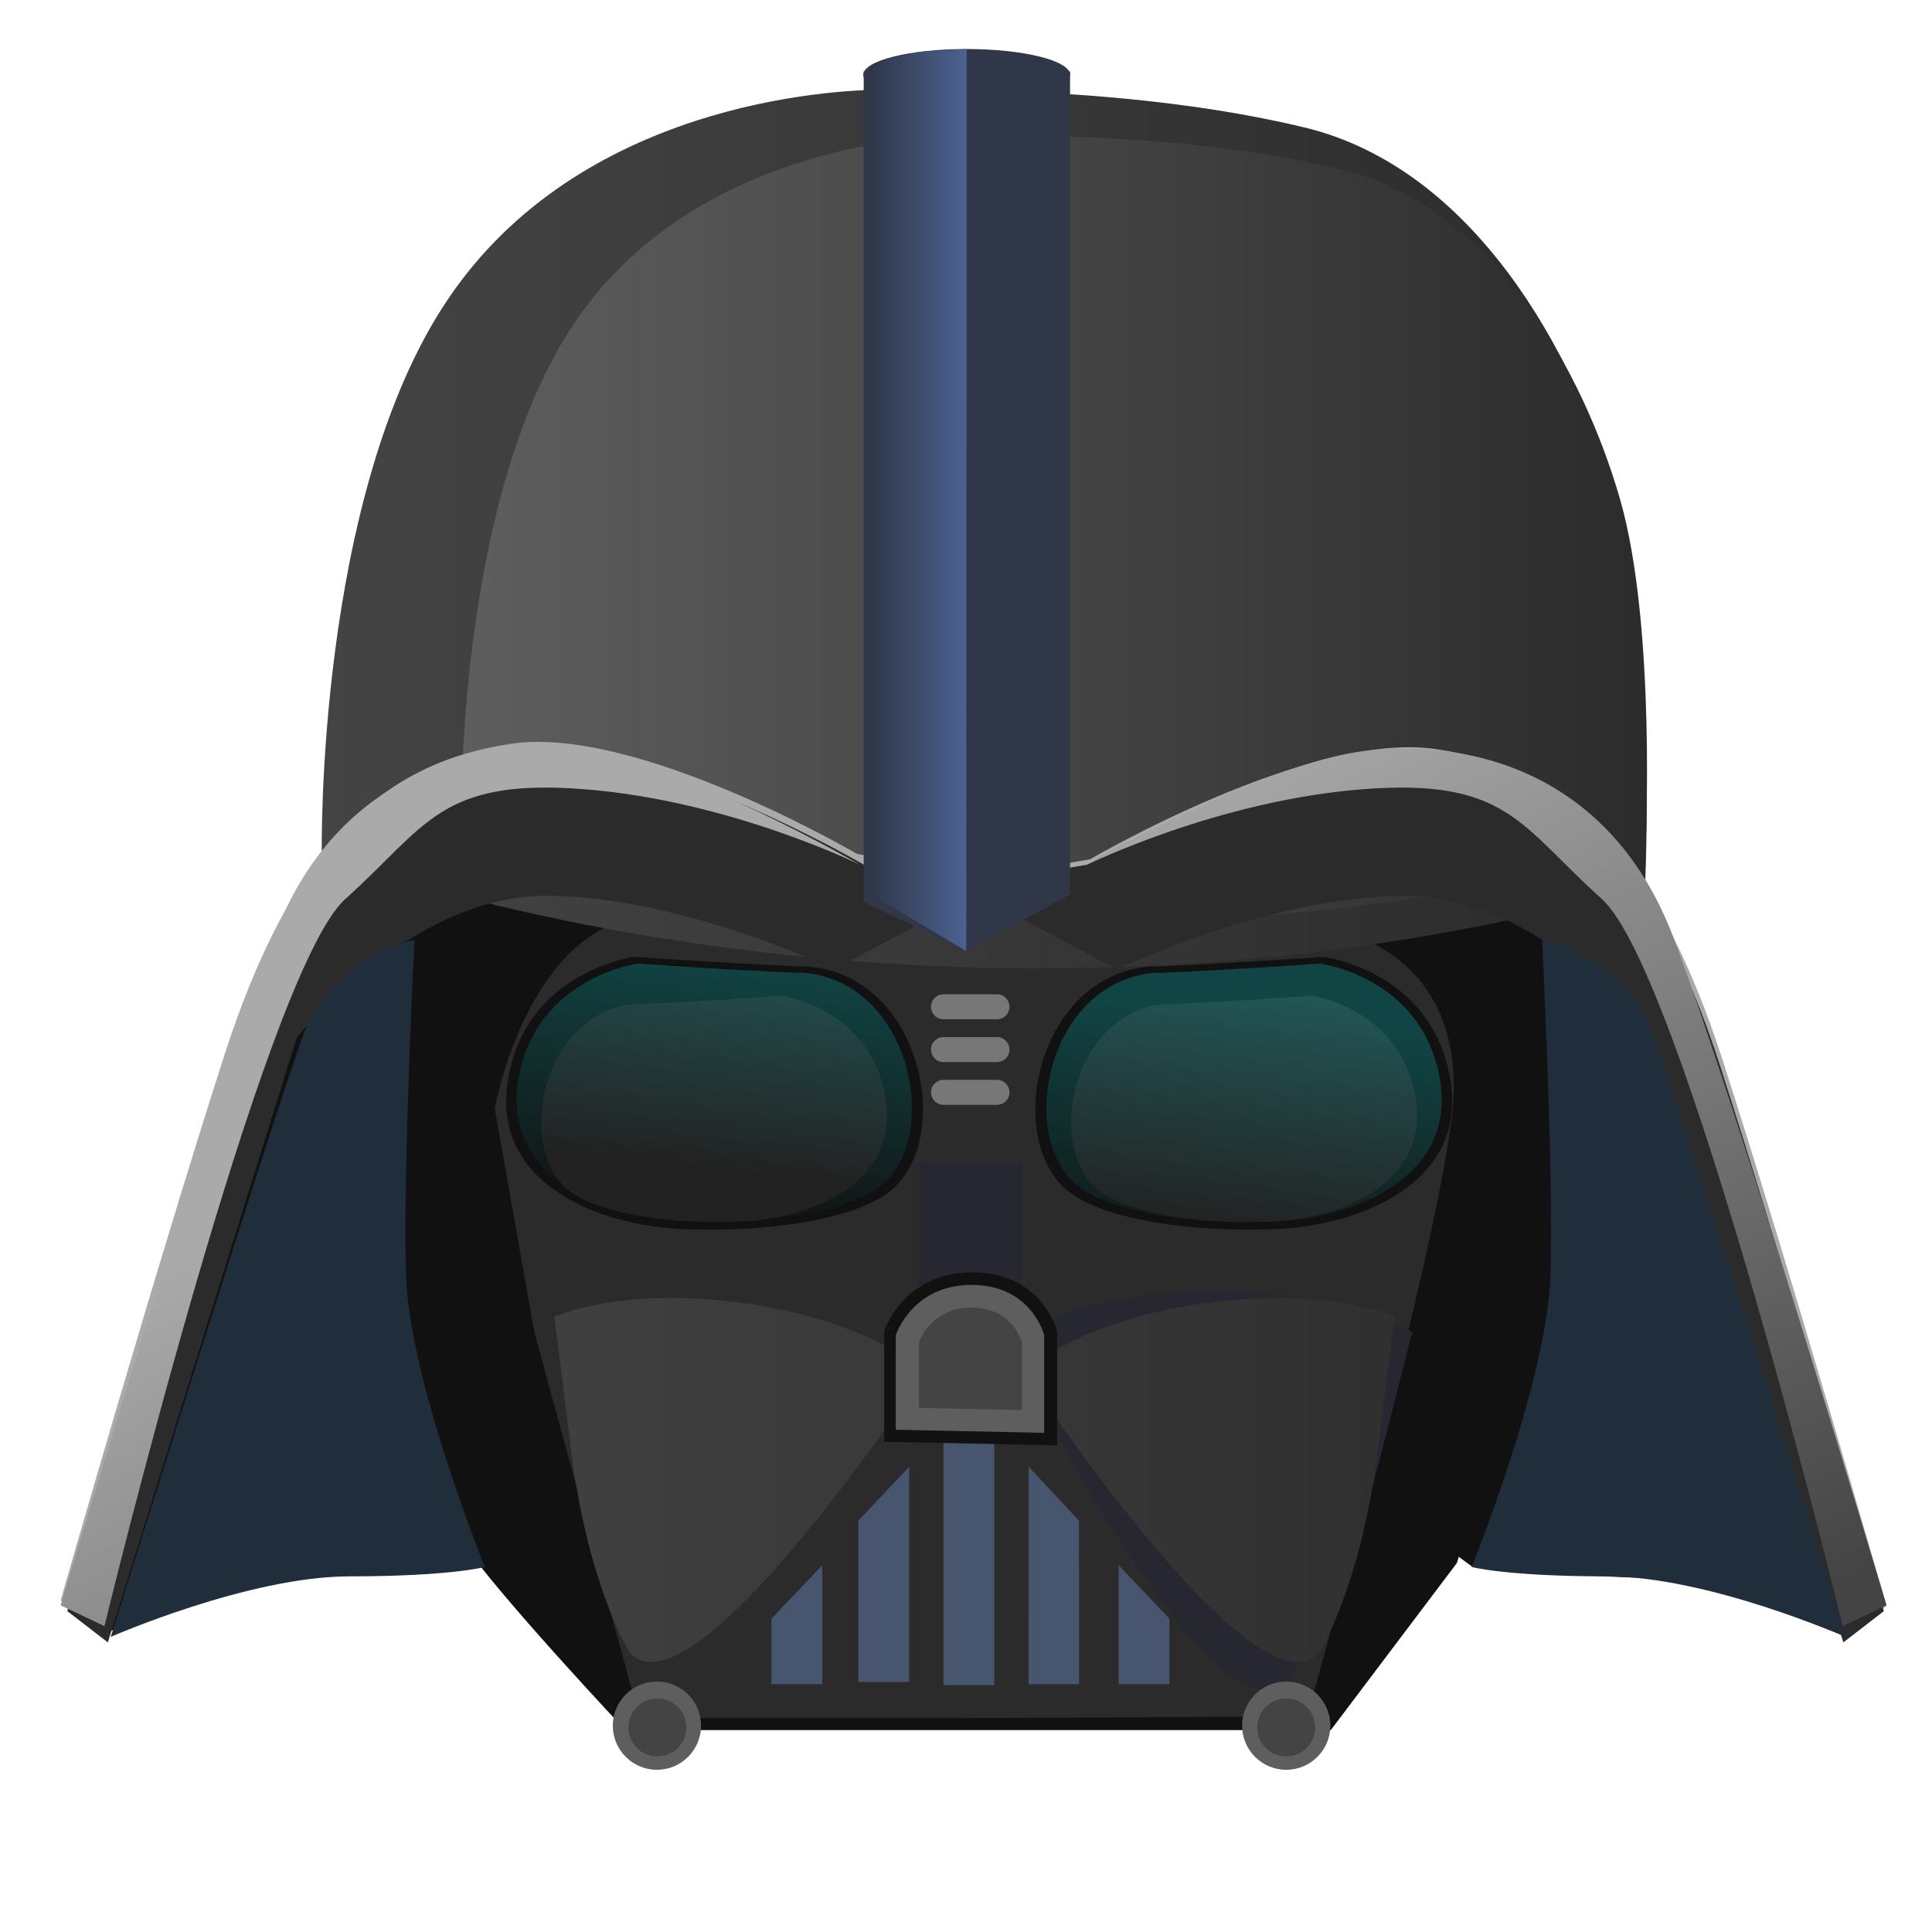 <svg width="512" height="512" viewBox="0 0 512 512" fill="none" xmlns="http://www.w3.org/2000/svg">
<path fill-rule="evenodd" clip-rule="evenodd" d="M256.177 12.992C271.295 12.992 283.578 16.063 283.578 19.842C283.578 23.622 271.295 26.692 256.177 26.692C241.059 26.692 228.776 23.622 228.776 19.842C228.776 16.063 241.059 12.992 256.177 12.992Z" fill="#2F3749"/>
<path fill-rule="evenodd" clip-rule="evenodd" d="M26.811 433.222C26.811 433.222 61.298 418.694 80.668 418.104C100.038 417.513 124.604 415.151 124.604 415.151L166.415 384.443L152.242 189.092C152.242 189.092 99.684 223.697 80.432 249.209C61.298 274.72 19.96 410.781 26.693 433.222H26.811ZM487.906 433.222C487.906 433.222 453.418 418.694 434.049 418.104C414.679 417.513 390.112 415.151 390.112 415.151L348.302 384.443L362.475 189.092C362.475 189.092 415.033 223.697 434.285 249.209C453.418 274.72 494.756 410.781 488.024 433.222H487.906Z" fill="#111111"/>
<path fill-rule="evenodd" clip-rule="evenodd" d="M387.75 243.894C387.75 243.894 409.482 276.492 411.135 302.358C412.789 328.223 386.096 414.206 386.096 414.206L352.672 458.497H165.706C165.706 458.497 131.691 422.356 122.36 408.419C113.03 394.482 104.88 292.436 104.88 292.436C104.88 292.436 125.431 219.445 148.58 217.201C171.73 214.839 369.443 189.8 387.868 244.012L387.75 243.894Z" fill="#111111"/>
<path fill-rule="evenodd" clip-rule="evenodd" d="M359.286 248.264C359.286 248.264 389.285 255.941 384.797 295.507C380.191 335.074 346.412 454.836 346.412 454.836C346.412 454.836 274.248 455.308 254.169 455.308H169.486L141.612 353.026L131.1 293.736C131.1 293.736 138.895 250.744 166.179 243.658C193.462 236.571 359.404 248.264 359.404 248.264H359.286Z" fill="#2B2B2B"/>
<path fill-rule="evenodd" clip-rule="evenodd" d="M435.938 235.154C435.938 235.154 439.245 169.013 428.379 131.455C417.513 93.896 390.821 44.645 345.703 33.779C300.586 22.913 249.681 23.74 234.681 23.74C219.682 23.74 153.423 27.519 118.581 79.487C83.621 131.455 85.274 226.296 85.274 226.296C85.274 226.296 244.248 288.303 435.938 235.036V235.154Z" fill="url(#paint0_linear_22_2)"/>
<path fill-rule="evenodd" clip-rule="evenodd" d="M436.056 225.115C436.056 225.115 439.009 165.942 429.324 132.281C419.639 98.621 395.663 54.566 355.388 44.881C315.113 35.196 269.523 35.905 256.059 35.905C242.595 35.905 183.304 39.33 152.124 85.747C120.943 132.163 122.242 217.083 122.242 217.083C122.242 217.083 264.445 272.476 436.056 224.997V225.115Z" fill="url(#paint1_linear_22_2)"/>
<path fill-rule="evenodd" clip-rule="evenodd" d="M213.068 256.177C189.564 255.114 168.186 253.579 168.186 253.579C168.186 253.579 139.958 257.122 134.762 285.232C129.447 313.46 158.501 324.916 181.415 325.743C204.328 326.57 224.524 323.145 234.209 316.885C253.815 304.484 245.075 257.594 213.068 256.059V256.177Z" fill="#111111"/>
<path fill-rule="evenodd" clip-rule="evenodd" d="M211.768 257.831C189.564 256.886 169.249 255.35 169.249 255.35C169.249 255.35 142.557 258.657 137.478 285.35C132.518 312.042 160.037 322.908 181.769 323.735C203.501 324.562 222.634 321.255 231.847 315.349C250.39 303.539 242.122 259.13 211.768 257.713V257.831Z" fill="url(#paint2_linear_22_2)"/>
<path fill-rule="evenodd" clip-rule="evenodd" d="M305.901 256.177C329.404 255.114 350.782 253.579 350.782 253.579C350.782 253.579 379.01 257.122 384.207 285.232C389.522 313.46 360.467 324.916 337.554 325.743C314.641 326.57 294.444 323.145 284.759 316.885C265.153 304.484 273.893 257.594 305.901 256.059V256.177Z" fill="#111111"/>
<path fill-rule="evenodd" clip-rule="evenodd" d="M307.2 257.831C329.404 256.886 349.719 255.35 349.719 255.35C349.719 255.35 376.412 258.657 381.49 285.35C386.451 312.042 358.931 322.908 337.2 323.735C315.468 324.562 296.334 321.255 287.122 315.349C268.579 303.539 276.846 259.13 307.2 257.713V257.831Z" fill="url(#paint3_linear_22_2)"/>
<path fill-rule="evenodd" clip-rule="evenodd" d="M26.811 432.395L76.889 272.122C76.889 272.122 106.888 234.563 142.793 234.563C178.698 234.563 219.327 254.051 219.327 254.051L260.547 232.083L227.122 226.296C227.122 226.296 168.659 192.044 135.352 197.123C101.928 202.084 77.715 222.989 59.408 279.799C41.102 336.609 16.063 424.127 16.063 424.127L26.929 432.513L26.811 432.395Z" fill="#AAAAAA"/>
<path fill-rule="evenodd" clip-rule="evenodd" d="M28.582 435.23L78.66 274.956C78.66 274.956 108.66 237.398 144.565 237.398C180.47 237.398 221.099 256.886 221.099 256.886L262.319 234.918L228.894 229.13C228.894 229.13 170.43 194.879 137.124 199.958C103.699 204.918 79.487 225.823 61.18 282.633C42.873 339.444 17.834 426.962 17.834 426.962L28.7 435.348L28.582 435.23Z" fill="#2B2B2B"/>
<path fill-rule="evenodd" clip-rule="evenodd" d="M489.205 433.812L439.127 273.539C439.127 273.539 409.128 235.981 373.223 235.981C337.318 235.981 296.688 255.469 296.688 255.469L255.469 233.5L288.893 227.713C288.893 227.713 347.357 193.462 380.663 198.54C414.088 203.501 438.3 224.406 456.607 281.216C474.914 338.026 499.953 425.545 499.953 425.545L489.087 433.93L489.205 433.812Z" fill="#AAAAAA"/>
<path fill-rule="evenodd" clip-rule="evenodd" d="M488.496 435.23L438.418 274.956C438.418 274.956 408.419 237.398 372.514 237.398C336.609 237.398 295.98 256.886 295.98 256.886L254.76 234.918L288.185 229.13C288.185 229.13 346.648 194.879 379.955 199.958C413.379 204.918 437.592 225.823 455.899 282.633C474.205 339.444 499.244 426.962 499.244 426.962L488.378 435.348L488.496 435.23Z" fill="#2B2B2B"/>
<path fill-rule="evenodd" clip-rule="evenodd" d="M489.205 433.812C489.205 433.812 452.591 417.75 425.899 417.75C399.206 417.75 389.994 415.269 389.994 415.269C389.994 415.269 410.072 366.018 410.899 337.672C411.726 309.326 408.655 249.091 408.655 249.091C408.655 249.091 430.269 252.752 438.418 275.075C446.568 297.397 489.205 433.93 489.205 433.93V433.812ZM29.291 433.812C29.291 433.812 65.904 417.75 92.597 417.75C119.29 417.75 128.502 415.269 128.502 415.269C128.502 415.269 108.424 366.018 107.597 337.672C106.77 309.326 109.841 249.091 109.841 249.091C109.841 249.091 88.227 252.752 80.078 275.075C71.928 297.397 29.291 433.93 29.291 433.93V433.812Z" fill="#202D3A"/>
<path fill-rule="evenodd" clip-rule="evenodd" d="M340.861 445.623C340.861 445.623 354.916 428.615 364.601 390.821L374.286 353.026C374.286 353.026 357.632 342.16 321.727 342.16C285.822 342.16 266.689 354.68 266.689 354.68C266.689 354.68 320.074 464.048 340.861 445.623Z" fill="#272731"/>
<path d="M340.861 469.009C347.319 469.009 352.554 463.774 352.554 457.316C352.554 450.858 347.319 445.623 340.861 445.623C334.403 445.623 329.168 450.858 329.168 457.316C329.168 463.774 334.403 469.009 340.861 469.009Z" fill="#5E5E5E"/>
<path d="M174.092 469.009C180.549 469.009 185.785 463.774 185.785 457.316C185.785 450.858 180.549 445.623 174.092 445.623C167.634 445.623 162.399 450.858 162.399 457.316C162.399 463.774 167.634 469.009 174.092 469.009Z" fill="#5E5E5E"/>
<path fill-rule="evenodd" clip-rule="evenodd" d="M250.036 379.482H263.5V446.568H250.036V379.482ZM272.594 445.741H285.94V402.986L272.594 388.695V445.741ZM296.452 446.332H309.916V428.97L296.452 414.797V446.332ZM240.941 445.741H227.477V402.986L240.941 388.695V445.741Z" fill="#48556F"/>
<path fill-rule="evenodd" clip-rule="evenodd" d="M285.94 446.332H272.594V428.97L285.94 414.797V446.332ZM217.91 446.332H204.446V428.97L217.91 414.797V446.332Z" fill="#48556F"/>
<path fill-rule="evenodd" clip-rule="evenodd" d="M243.54 307.909H270.823V360.703H243.54V307.909Z" fill="#272731"/>
<path fill-rule="evenodd" clip-rule="evenodd" d="M250.036 286.177H264.209C266.098 286.177 267.516 287.712 267.516 289.484C267.516 291.373 265.98 292.791 264.209 292.791H250.036C248.146 292.791 246.729 291.255 246.729 289.484C246.729 287.594 248.264 286.177 250.036 286.177ZM250.036 274.838H264.209C266.098 274.838 267.516 276.374 267.516 278.145C267.516 280.035 265.98 281.452 264.209 281.452H250.036C248.146 281.452 246.729 279.917 246.729 278.145C246.729 276.256 248.264 274.838 250.036 274.838ZM250.036 263.5H264.209C266.098 263.5 267.516 265.035 267.516 266.807C267.516 268.697 265.98 270.114 264.209 270.114H250.036C248.146 270.114 246.729 268.579 246.729 266.807C246.729 264.917 248.264 263.5 250.036 263.5Z" fill="#777777"/>
<path fill-rule="evenodd" clip-rule="evenodd" d="M228.894 18.897V239.051L256.059 252.043L283.578 237.044V18.897H228.894Z" fill="#2F3749"/>
<path fill-rule="evenodd" clip-rule="evenodd" d="M256.059 252.043L256.177 12.992L244.366 13.701L235.272 15.472L230.784 18.897V237.044L256.059 252.043Z" fill="url(#paint4_linear_22_2)"/>
<path fill-rule="evenodd" clip-rule="evenodd" d="M310.035 266.098C329.522 265.272 347.239 263.854 347.239 263.854C347.239 263.854 370.624 266.807 374.994 290.192C379.364 313.578 355.27 323.027 336.255 323.735C317.239 324.444 300.468 321.491 292.436 316.412C276.256 306.137 283.46 267.161 309.916 265.98L310.035 266.098ZM169.604 266.098C189.092 265.272 206.808 263.854 206.808 263.854C206.808 263.854 230.193 266.807 234.563 290.192C238.933 313.578 214.839 323.027 195.824 323.735C176.808 324.444 160.037 321.491 152.005 316.412C135.825 306.137 143.029 267.161 169.486 265.98L169.604 266.098Z" fill="url(#paint5_linear_22_2)"/>
<path fill-rule="evenodd" clip-rule="evenodd" d="M166.769 437.71C166.769 437.71 155.903 420.466 151.415 384.797L146.927 349.01C146.927 349.01 163.462 340.979 196.296 345.231C229.13 349.483 245.311 363.183 245.311 363.183C245.311 363.183 183.659 457.08 166.769 437.828V437.71Z" fill="url(#paint6_linear_22_2)"/>
<path fill-rule="evenodd" clip-rule="evenodd" d="M349.719 437.71C349.719 437.71 360.585 420.466 365.073 384.797L369.561 349.01C369.561 349.01 353.026 340.979 320.192 345.231C287.358 349.483 271.177 363.183 271.177 363.183C271.177 363.183 332.83 457.08 349.719 437.828V437.71Z" fill="url(#paint7_linear_22_2)"/>
<path fill-rule="evenodd" clip-rule="evenodd" d="M280.153 383.026V352.79C280.153 352.79 276.256 337.2 257.713 337.2C239.17 337.2 234.327 352.79 234.327 352.79V382.081L280.153 383.026Z" fill="#111111"/>
<path fill-rule="evenodd" clip-rule="evenodd" d="M273.067 376.057V355.034C273.067 355.034 270.35 344.168 257.476 344.168C244.603 344.168 241.177 355.034 241.177 355.034V375.349L273.067 376.057Z" fill="#111111"/>
<path fill-rule="evenodd" clip-rule="evenodd" d="M276.728 379.719V353.853C276.728 353.853 273.421 340.507 257.476 340.507C241.65 340.507 237.398 353.853 237.398 353.853V378.892L276.61 379.719H276.728Z" fill="#5E5E5E"/>
<path fill-rule="evenodd" clip-rule="evenodd" d="M270.823 373.695V355.743C270.823 355.743 268.46 346.53 257.476 346.53C246.492 346.53 243.54 355.743 243.54 355.743V373.105L270.704 373.695H270.823Z" fill="#444444"/>
<path fill-rule="evenodd" clip-rule="evenodd" d="M488.378 431.096C488.378 431.096 446.214 257.595 424.482 238.225C402.868 218.855 399.443 206.099 360.939 209.17C322.436 212.241 288.185 229.13 288.185 229.13C288.185 229.13 334.365 202.32 361.648 199.013C388.931 195.706 426.726 204.21 443.497 248.5C460.387 292.909 499.953 425.427 499.953 425.427L488.26 430.978L488.378 431.096Z" fill="url(#paint8_linear_22_2)"/>
<path fill-rule="evenodd" clip-rule="evenodd" d="M27.637 431.096C27.637 431.096 69.802 257.595 91.534 238.225C113.148 218.855 116.573 206.099 155.076 209.17C193.58 212.241 227.831 229.13 227.831 229.13C227.831 229.13 181.651 202.32 154.368 199.013C127.085 195.706 89.29 204.21 72.519 248.5C55.629 292.909 16.063 425.427 16.063 425.427L27.756 430.978L27.637 431.096Z" fill="url(#paint9_linear_22_2)"/>
<path fill-rule="evenodd" clip-rule="evenodd" d="M174.21 450.111C178.462 450.111 181.887 453.536 181.887 457.788C181.887 462.04 178.462 465.465 174.21 465.465C169.958 465.465 166.533 462.04 166.533 457.788C166.533 453.536 169.958 450.111 174.21 450.111ZM340.861 450.111C345.113 450.111 348.538 453.536 348.538 457.788C348.538 462.04 345.113 465.465 340.861 465.465C336.609 465.465 333.184 462.04 333.184 457.788C333.184 453.536 336.609 450.111 340.861 450.111Z" fill="#444444"/>
<defs>
<linearGradient id="paint0_linear_22_2" x1="83.711" y1="155.635" x2="439.248" y2="155.635" gradientUnits="userSpaceOnUse">
<stop stop-color="#444444"/>
<stop offset="1" stop-color="#2B2B2B"/>
</linearGradient>
<linearGradient id="paint1_linear_22_2" x1="120.836" y1="154.013" x2="438.951" y2="154.013" gradientUnits="userSpaceOnUse">
<stop stop-color="#5E5E5E"/>
<stop offset="1" stop-color="#2B2B2B"/>
</linearGradient>
<linearGradient id="paint2_linear_22_2" x1="187.221" y1="326.101" x2="195.71" y2="253.939" gradientUnits="userSpaceOnUse">
<stop stop-color="#111111"/>
<stop offset="1" stop-color="#114444"/>
</linearGradient>
<linearGradient id="paint3_linear_22_2" x1="187.221" y1="326.101" x2="195.71" y2="253.939" gradientUnits="userSpaceOnUse">
<stop stop-color="#111111"/>
<stop offset="1" stop-color="#114444"/>
</linearGradient>
<linearGradient id="paint4_linear_22_2" x1="230.754" y1="132.5" x2="256.203" y2="132.5" gradientUnits="userSpaceOnUse">
<stop stop-color="#2F3749"/>
<stop offset="1" stop-color="#4D6291"/>
</linearGradient>
<linearGradient id="paint5_linear_22_2" x1="324.112" y1="325.83" x2="331.539" y2="262.696" gradientUnits="userSpaceOnUse">
<stop stop-color="#222222"/>
<stop offset="1" stop-color="#225555"/>
</linearGradient>
<linearGradient id="paint6_linear_22_2" x1="83.71" y1="155.635" x2="439.248" y2="155.635" gradientUnits="userSpaceOnUse">
<stop stop-color="#444444"/>
<stop offset="1" stop-color="#2B2B2B"/>
</linearGradient>
<linearGradient id="paint7_linear_22_2" x1="83.711" y1="155.635" x2="439.248" y2="155.635" gradientUnits="userSpaceOnUse">
<stop stop-color="#444444"/>
<stop offset="1" stop-color="#2B2B2B"/>
</linearGradient>
<linearGradient id="paint8_linear_22_2" x1="332.683" y1="190.483" x2="455.556" y2="436.228" gradientUnits="userSpaceOnUse">
<stop stop-color="#AAAAAA"/>
<stop offset="1" stop-color="#444444"/>
</linearGradient>
<linearGradient id="paint9_linear_22_2" x1="332.683" y1="190.483" x2="455.556" y2="436.228" gradientUnits="userSpaceOnUse">
<stop stop-color="#AAAAAA"/>
<stop offset="1" stop-color="#444444"/>
</linearGradient>
</defs>
</svg>
